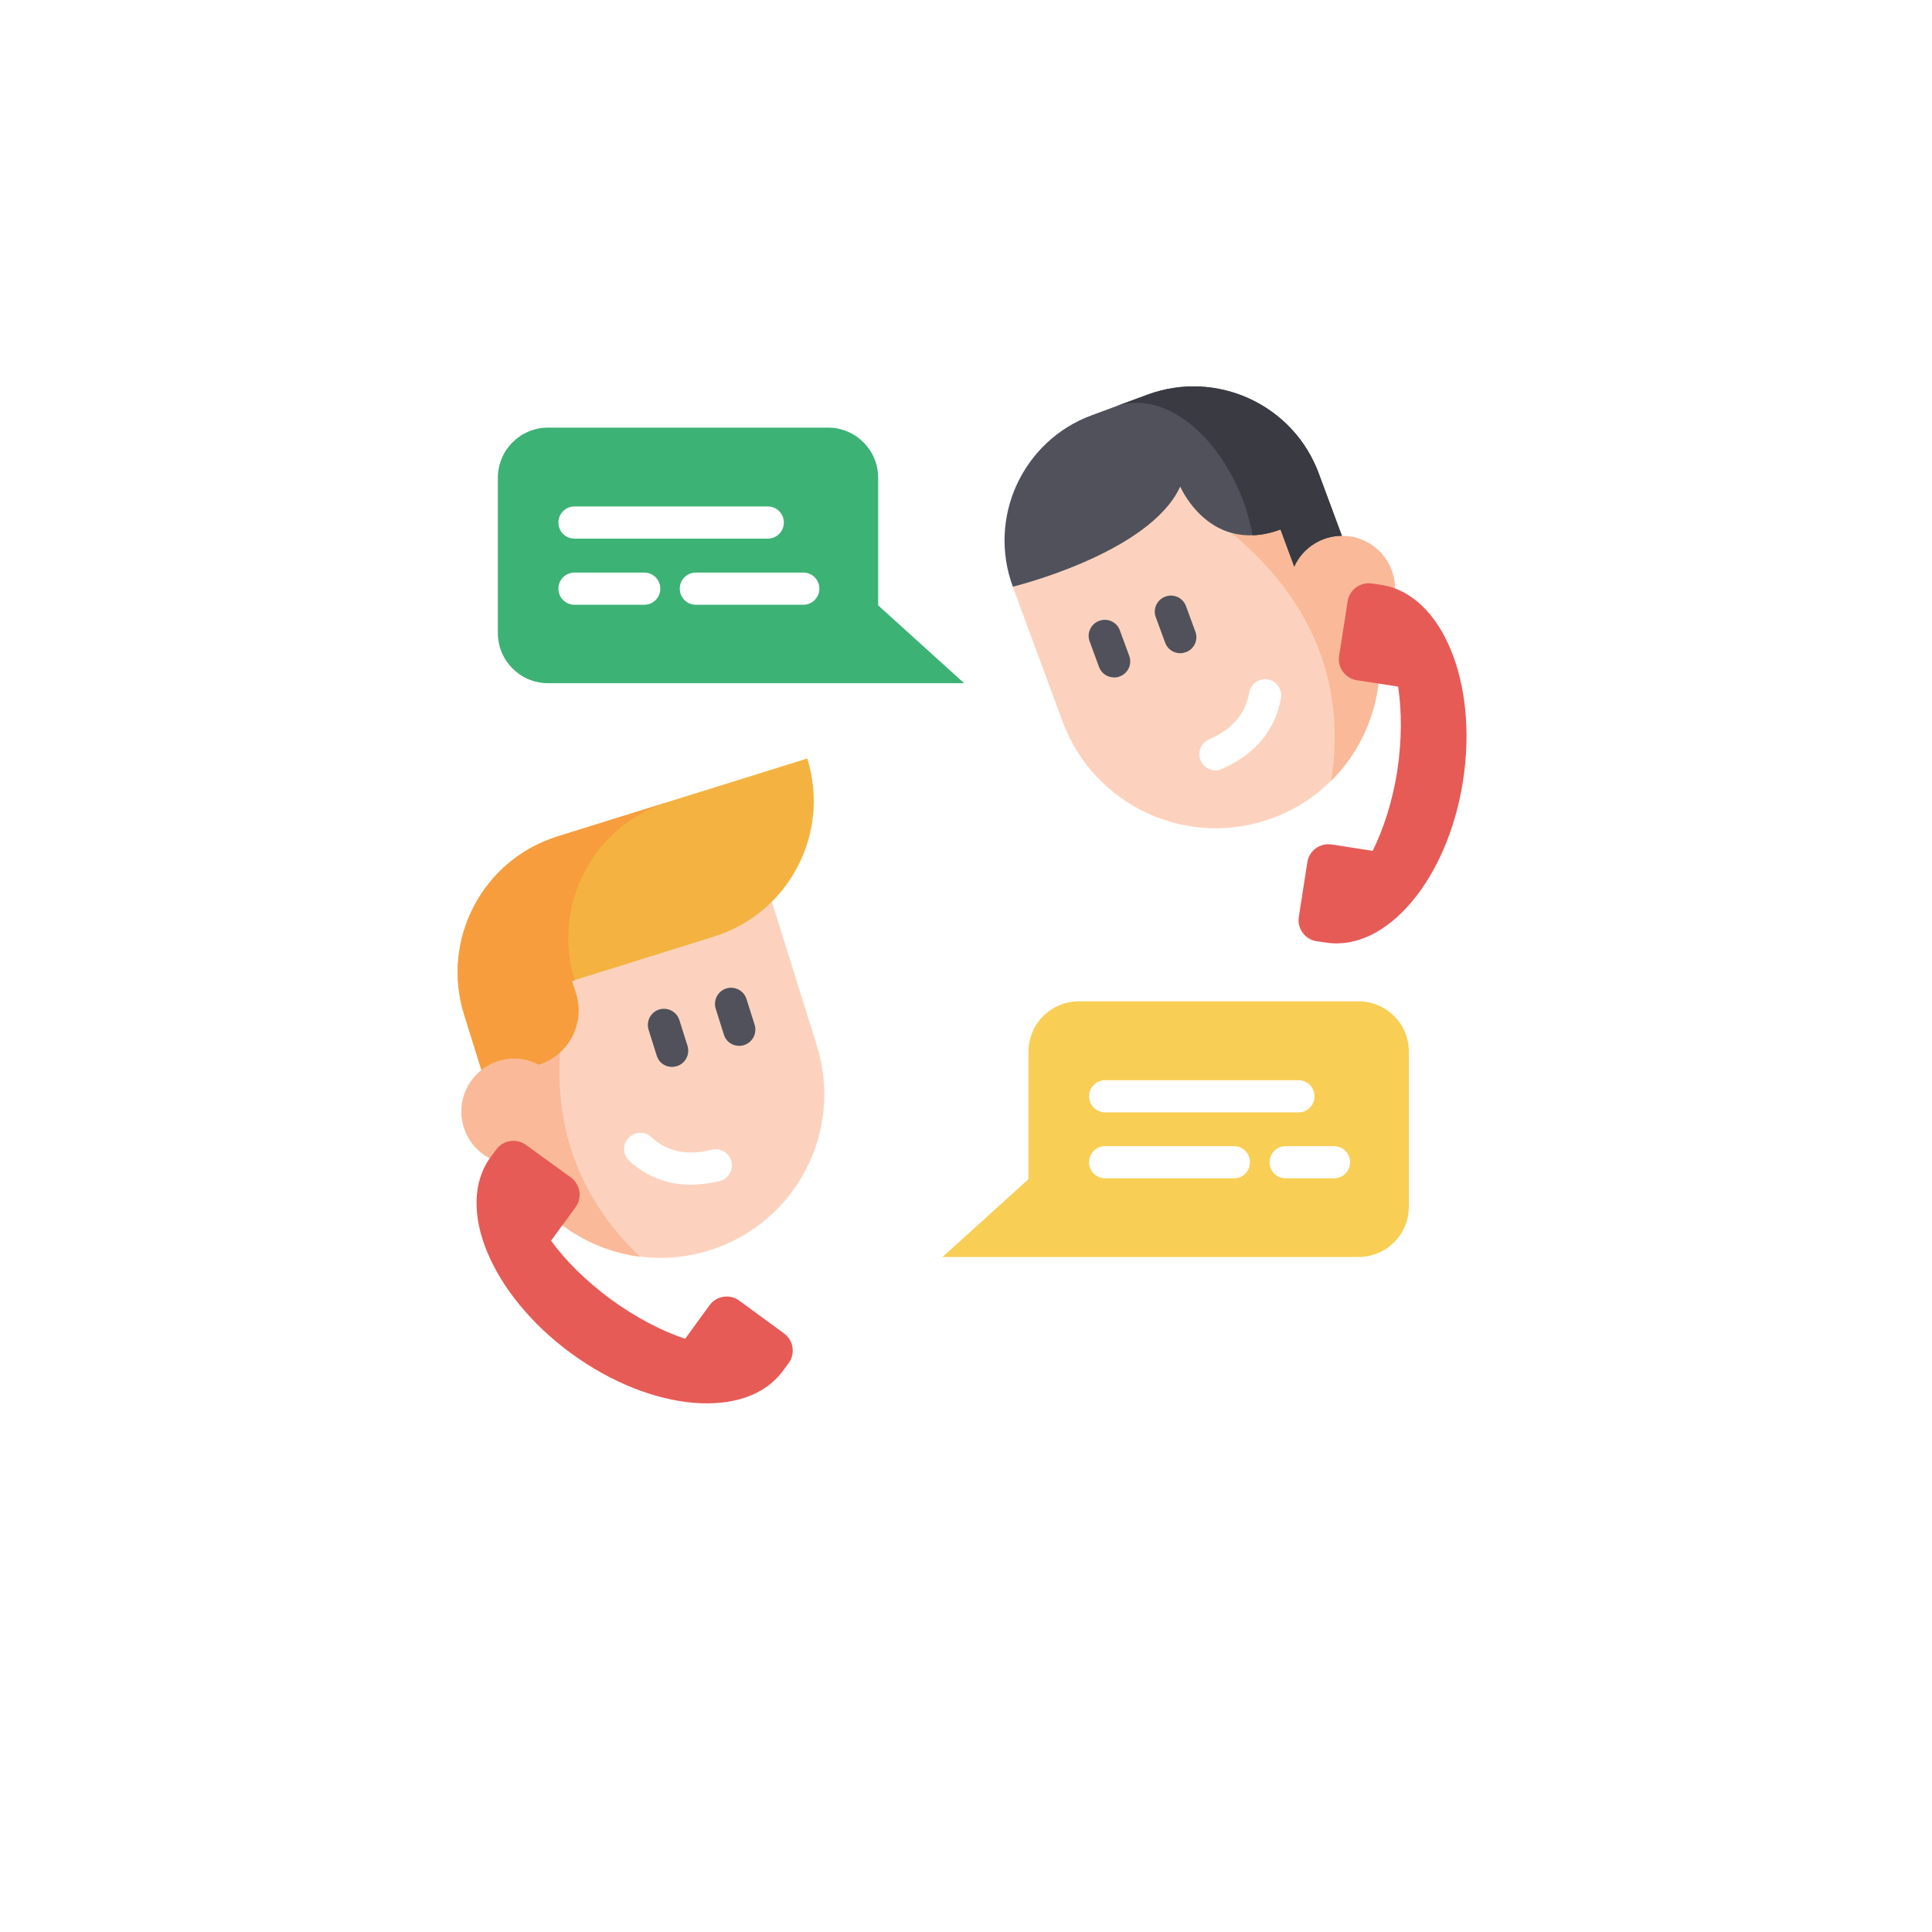 <svg width="190" height="190" viewBox="0 0 190 190" fill="none" xmlns="http://www.w3.org/2000/svg">
<g filter="url(#filter0_d)">
<circle cx="95" cy="88" r="75" fill="white"/>
</g>
<path d="M99.605 57.717C101.226 62.131 102.866 66.525 104.487 70.939C107.573 79.279 116.812 83.537 125.151 80.451C127.378 79.631 129.331 78.361 130.913 76.779C134.741 72.971 136.499 67.365 135.308 61.897C135.894 61.408 136.382 60.803 136.714 60.06C137.905 57.463 136.772 54.377 134.175 53.185C131.577 51.975 128.491 53.127 127.28 55.725C127.046 53.693 126.812 51.662 126.577 49.631C124.585 47.853 122.612 46.076 120.62 44.299C113.628 48.772 106.616 53.244 99.605 57.717Z" fill="#FCD2BE"/>
<path d="M130.913 76.779C134.741 72.971 136.499 67.365 135.308 61.897C135.894 61.408 136.382 60.803 136.714 60.06C137.905 57.463 136.772 54.377 134.175 53.185C131.577 51.975 128.491 53.127 127.28 55.725C127.046 53.185 126.812 50.627 126.577 48.088C124.272 49.123 121.948 50.158 119.644 51.213C122.378 53.478 133.335 61.408 130.913 76.779Z" fill="#FAB998"/>
<path d="M129.702 46.584L131.968 52.697C130.015 52.697 128.14 53.83 127.28 55.725L125.933 52.072C124.937 52.443 124.019 52.619 123.179 52.639C118.198 52.834 116.069 47.853 116.069 47.853C113.042 54.435 99.605 57.697 99.605 57.697C98.355 54.299 98.589 50.705 99.995 47.658C101.401 44.611 103.96 42.092 107.358 40.842L112.847 38.81C119.644 36.31 127.202 39.787 129.702 46.584Z" fill="#50515B"/>
<path d="M129.702 46.584L131.968 52.697C130.015 52.697 128.14 53.83 127.28 55.724L125.933 52.072C124.937 52.443 124.019 52.619 123.179 52.639C121.87 45.06 115.562 37.814 109.565 40.021L112.866 38.81C119.644 36.31 127.202 39.787 129.702 46.584Z" fill="#393A42"/>
<path d="M116.069 64.24C115.425 64.24 114.819 63.85 114.585 63.205L113.667 60.705C113.354 59.885 113.784 58.967 114.604 58.674C115.425 58.361 116.343 58.791 116.636 59.611L117.554 62.111C117.866 62.932 117.436 63.85 116.616 64.142C116.421 64.201 116.245 64.24 116.069 64.24Z" fill="#50515B"/>
<path d="M109.565 66.623C108.921 66.623 108.315 66.232 108.081 65.588L107.163 63.088C106.851 62.267 107.28 61.35 108.101 61.057C108.921 60.744 109.839 61.174 110.132 61.994L111.05 64.494C111.362 65.314 110.933 66.232 110.112 66.525C109.936 66.603 109.761 66.623 109.565 66.623Z" fill="#50515B"/>
<path d="M119.546 75.764C118.94 75.764 118.355 75.412 118.081 74.807C117.73 74.006 118.101 73.068 118.901 72.717C121.167 71.74 122.495 70.197 122.847 68.127C122.983 67.268 123.804 66.682 124.663 66.818C125.522 66.955 126.108 67.775 125.972 68.635C125.444 71.779 123.433 74.201 120.151 75.627C119.956 75.725 119.741 75.764 119.546 75.764Z" fill="white"/>
<path d="M74.546 84.318L80.327 102.814C82.984 111.291 78.257 120.314 69.761 122.971C67.495 123.674 65.171 123.869 62.964 123.576C57.593 122.893 52.788 119.533 50.405 114.475C49.644 114.455 48.882 114.26 48.159 113.889C45.62 112.561 44.644 109.416 45.972 106.896C47.3 104.357 50.444 103.381 52.983 104.709L51.968 96.916L51.265 91.584L74.546 84.318Z" fill="#FCD2BE"/>
<path d="M62.964 123.596C57.593 122.912 52.788 119.553 50.405 114.494C49.644 114.475 48.882 114.279 48.159 113.908C45.62 112.58 44.644 109.436 45.972 106.916C47.3 104.377 50.444 103.4 52.983 104.729L51.968 96.936L56.265 96.486C55.483 99.924 51.655 112.893 62.964 123.596Z" fill="#FAB998"/>
<path d="M79.39 74.592C81.694 81.955 77.593 89.807 70.21 92.111L56.265 96.467L56.655 97.697C57.573 100.646 55.933 103.771 52.983 104.689C51.108 103.713 48.901 103.986 47.358 105.217L45.659 99.768C43.355 92.404 47.456 84.553 54.839 82.248L79.39 74.592Z" fill="#F4B340"/>
<path d="M65.718 78.869L54.819 82.268C47.456 84.572 43.335 92.404 45.64 99.787L47.339 105.236C48.901 104.006 51.089 103.732 52.964 104.709C55.913 103.791 57.554 100.646 56.636 97.717L56.245 96.486L56.519 96.408C54.233 89.006 58.355 81.154 65.718 78.869Z" fill="#F79D3E"/>
<path d="M66.089 104.924C65.405 104.924 64.78 104.494 64.585 103.81L63.784 101.271C63.53 100.432 63.979 99.553 64.819 99.279C65.659 99.025 66.538 99.475 66.811 100.314L67.612 102.853C67.866 103.693 67.417 104.572 66.577 104.846C66.401 104.885 66.245 104.924 66.089 104.924Z" fill="#50515B"/>
<path d="M72.69 102.853C72.007 102.853 71.382 102.424 71.186 101.74L70.386 99.201C70.132 98.361 70.581 97.482 71.421 97.209C72.261 96.955 73.14 97.404 73.413 98.244L74.214 100.783C74.468 101.623 74.019 102.502 73.179 102.775C73.003 102.834 72.847 102.853 72.69 102.853Z" fill="#50515B"/>
<path d="M67.925 116.506C65.62 116.506 63.569 115.705 61.89 114.162C61.245 113.557 61.206 112.561 61.812 111.916C62.417 111.272 63.413 111.232 64.058 111.838C65.601 113.264 67.593 113.674 69.995 113.068C70.835 112.854 71.714 113.361 71.929 114.221C72.144 115.061 71.636 115.94 70.776 116.154C69.78 116.369 68.843 116.506 67.925 116.506Z" fill="white"/>
<path d="M54.194 122.014C55.64 124.006 57.651 125.998 60.093 127.795C62.534 129.572 65.054 130.881 67.378 131.662L69.78 128.361C70.464 127.424 71.772 127.229 72.71 127.912L77.105 131.135C78.042 131.818 78.237 133.127 77.554 134.065L76.987 134.826C73.433 139.67 64.136 138.908 56.187 133.107C48.257 127.307 44.683 118.674 48.237 113.811L48.804 113.049C49.487 112.111 50.796 111.916 51.733 112.6L56.148 115.803C57.085 116.486 57.28 117.795 56.597 118.733L54.194 122.014Z" fill="#E65B56"/>
<path d="M137.495 67.522C137.866 69.943 137.866 72.795 137.417 75.783C136.948 78.772 136.089 81.467 134.995 83.674L130.952 83.049C129.819 82.873 128.745 83.654 128.569 84.787L127.73 90.178C127.554 91.311 128.335 92.385 129.468 92.561L130.405 92.697C136.343 93.615 142.378 86.486 143.882 76.779C145.386 67.072 141.792 58.44 135.855 57.522L134.917 57.385C133.784 57.209 132.71 57.99 132.534 59.123L131.694 64.514C131.519 65.647 132.3 66.721 133.433 66.897L137.495 67.522Z" fill="#E65B56"/>
<path d="M86.362 59.533V46.994C86.362 44.26 84.155 42.053 81.421 42.053H53.901C51.167 42.053 48.96 44.26 48.96 46.994V62.248C48.96 64.982 51.167 67.189 53.901 67.189H86.362H94.819L86.362 59.533Z" fill="#3DB275"/>
<path d="M75.503 52.971H56.499C55.62 52.971 54.917 52.268 54.917 51.389C54.917 50.51 55.62 49.807 56.499 49.807H75.503C76.382 49.807 77.085 50.51 77.085 51.389C77.085 52.268 76.382 52.971 75.503 52.971Z" fill="white"/>
<path d="M78.999 59.475H68.433C67.554 59.475 66.851 58.772 66.851 57.893C66.851 57.014 67.554 56.31 68.433 56.31H78.999C79.878 56.31 80.581 57.014 80.581 57.893C80.581 58.772 79.858 59.475 78.999 59.475Z" fill="white"/>
<path d="M63.355 59.475H56.499C55.62 59.475 54.917 58.772 54.917 57.893C54.917 57.014 55.62 56.31 56.499 56.31H63.355C64.233 56.31 64.936 57.014 64.936 57.893C64.936 58.772 64.233 59.475 63.355 59.475Z" fill="white"/>
<path d="M101.147 115.959V103.42C101.147 100.686 103.354 98.478 106.089 98.478H133.608C136.343 98.478 138.55 100.686 138.55 103.42V118.674C138.55 121.408 136.343 123.615 133.608 123.615H101.147H92.69L101.147 115.959Z" fill="#F9CE55"/>
<path d="M127.69 109.396H108.687C107.808 109.396 107.104 108.693 107.104 107.814C107.104 106.936 107.808 106.232 108.687 106.232H127.69C128.569 106.232 129.272 106.936 129.272 107.814C129.272 108.693 128.569 109.396 127.69 109.396Z" fill="white"/>
<path d="M131.187 115.881H126.44C125.562 115.881 124.858 115.178 124.858 114.299C124.858 113.42 125.562 112.717 126.44 112.717H131.187C132.065 112.717 132.769 113.42 132.769 114.299C132.769 115.178 132.065 115.881 131.187 115.881Z" fill="white"/>
<path d="M121.362 115.881H108.687C107.808 115.881 107.104 115.178 107.104 114.299C107.104 113.42 107.808 112.717 108.687 112.717H121.343C122.222 112.717 122.925 113.42 122.925 114.299C122.925 115.178 122.241 115.881 121.362 115.881Z" fill="white"/>
<defs>
<filter id="filter0_d" x="0" y="0" width="190" height="190" filterUnits="userSpaceOnUse" color-interpolation-filters="sRGB">
<feFlood flood-opacity="0" result="BackgroundImageFix"/>
<feColorMatrix in="SourceAlpha" type="matrix" values="0 0 0 0 0 0 0 0 0 0 0 0 0 0 0 0 0 0 127 0"/>
<feOffset dy="7"/>
<feGaussianBlur stdDeviation="10"/>
<feColorMatrix type="matrix" values="0 0 0 0 0.076 0 0 0 0 0.263 0 0 0 0 0.425 0 0 0 0.1 0"/>
<feBlend mode="normal" in2="BackgroundImageFix" result="effect1_dropShadow"/>
<feBlend mode="normal" in="SourceGraphic" in2="effect1_dropShadow" result="shape"/>
</filter>
</defs>
</svg>
